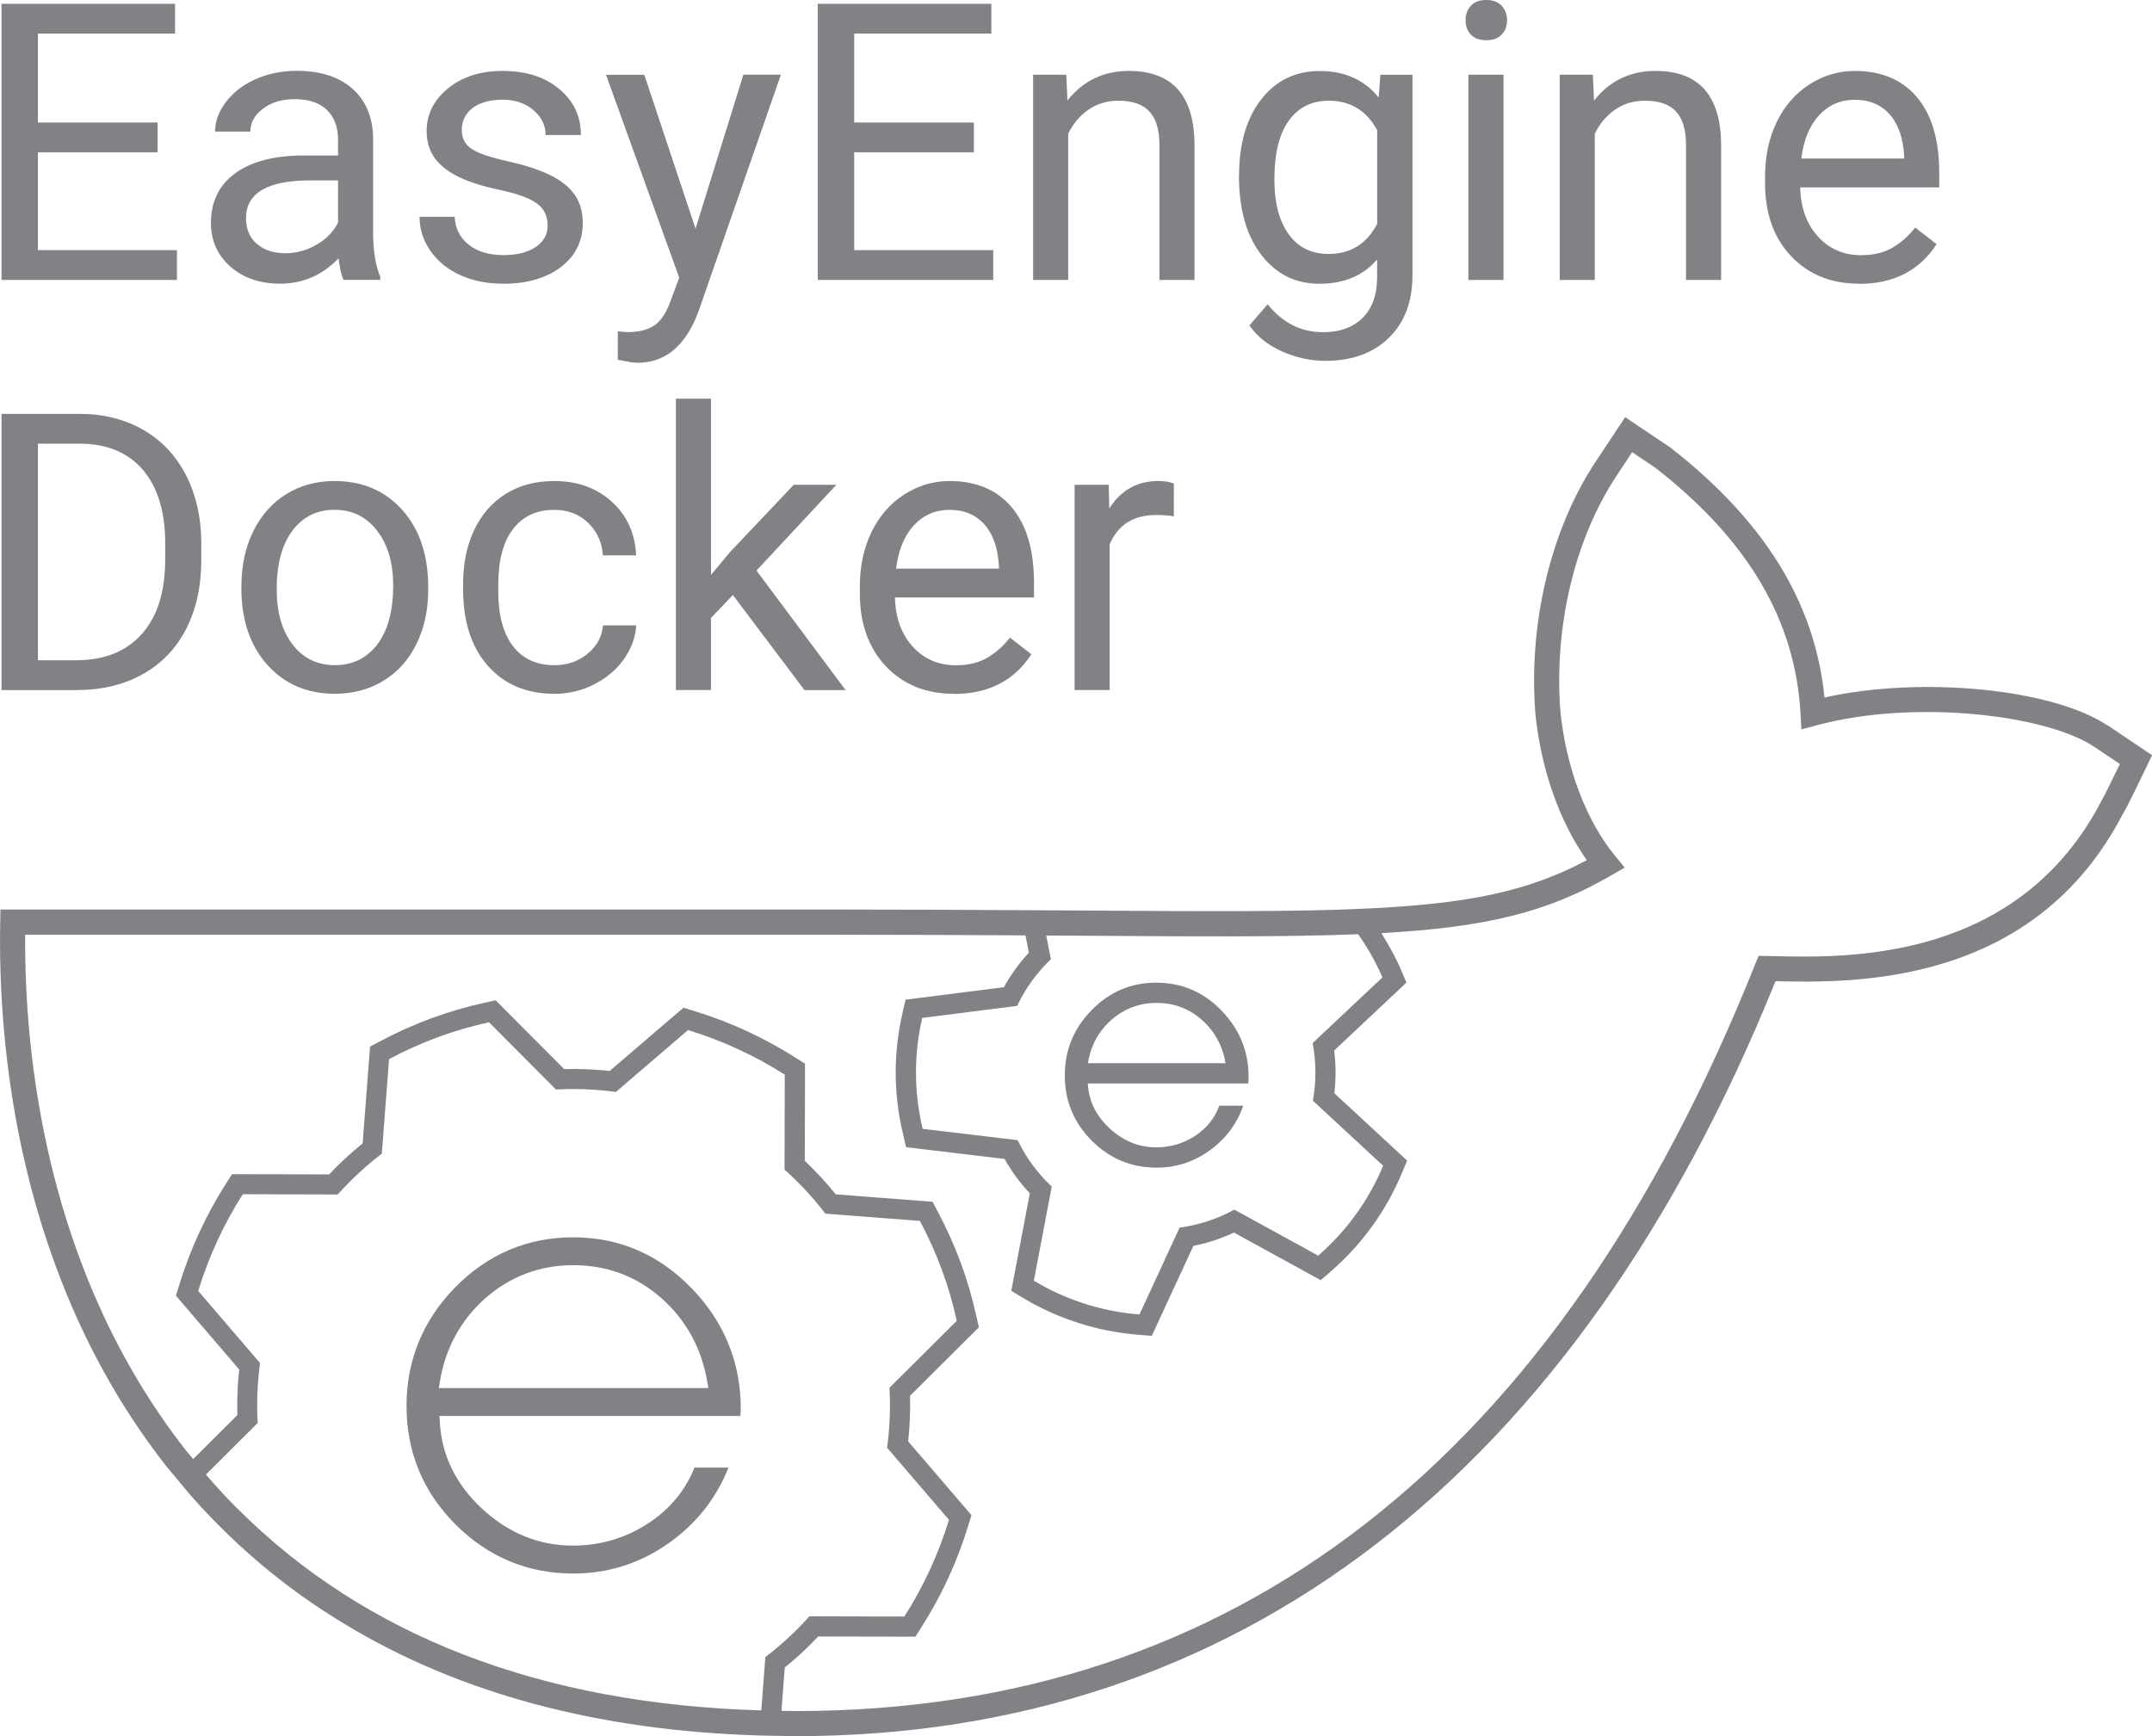 <?xml version="1.0" encoding="UTF-8"?>
<svg id="Layer_1" data-name="Layer 1" xmlns="http://www.w3.org/2000/svg" viewBox="0 0 385.86 311.35">
  <defs>
    <style>
      .cls-1 {
        fill: #808285;
      }
    </style>
  </defs>
  <g>
    <path class="cls-1" d="M.27,123.74v-49.52h13.98c4.31,0,8.12.95,11.43,2.86,3.31,1.9,5.87,4.62,7.67,8.13,1.8,3.52,2.72,7.55,2.74,12.11v3.16c0,4.67-.9,8.76-2.7,12.28s-4.38,6.21-7.72,8.1c-3.35,1.88-7.24,2.85-11.69,2.89H.27ZM6.8,79.56v38.84h6.87c5.03,0,8.95-1.57,11.75-4.7,2.8-3.13,4.2-7.59,4.2-13.38v-2.89c0-5.62-1.32-10-3.96-13.12-2.64-3.12-6.39-4.7-11.24-4.75h-7.62Z"/>
    <path class="cls-1" d="M43.29,105c0-3.61.71-6.85,2.12-9.73,1.42-2.88,3.39-5.1,5.92-6.66,2.53-1.57,5.41-2.35,8.65-2.35,5.01,0,9.06,1.74,12.16,5.2,3.1,3.47,4.64,8.09,4.64,13.84v.44c0,3.58-.68,6.8-2.06,9.64-1.37,2.85-3.33,5.07-5.88,6.65s-5.48,2.38-8.79,2.38c-4.99,0-9.03-1.73-12.13-5.2s-4.64-8.06-4.64-13.78v-.44ZM49.62,105.75c0,4.08.95,7.36,2.84,9.83s4.43,3.7,7.6,3.7,5.73-1.25,7.62-3.76c1.88-2.51,2.82-6.02,2.82-10.53,0-4.03-.96-7.31-2.88-9.81s-4.46-3.76-7.64-3.76-5.61,1.23-7.51,3.7c-1.91,2.48-2.86,6.01-2.86,10.61Z"/>
    <path class="cls-1" d="M99.45,119.29c2.24,0,4.21-.68,5.88-2.04s2.61-3.06,2.79-5.1h5.95c-.11,2.11-.84,4.11-2.18,6.02-1.34,1.9-3.12,3.42-5.36,4.55-2.23,1.14-4.6,1.7-7.09,1.7-5.01,0-9-1.67-11.96-5.02-2.96-3.34-4.44-7.92-4.44-13.72v-1.05c0-3.58.66-6.77,1.97-9.56,1.32-2.79,3.2-4.96,5.66-6.5s5.37-2.31,8.73-2.31c4.13,0,7.56,1.24,10.29,3.71s4.19,5.68,4.37,9.62h-5.95c-.18-2.38-1.08-4.34-2.7-5.87-1.62-1.53-3.62-2.29-6-2.29-3.2,0-5.67,1.15-7.43,3.45-1.76,2.3-2.64,5.63-2.64,9.98v1.19c0,4.24.87,7.51,2.62,9.8,1.74,2.29,4.24,3.44,7.48,3.44Z"/>
    <path class="cls-1" d="M131.42,106.7l-3.94,4.11v12.93h-6.29v-52.25h6.29v31.6l3.37-4.04,11.46-12.11h7.65l-14.32,15.38,15.98,21.43h-7.38l-12.83-17.04Z"/>
    <path class="cls-1" d="M171.05,124.42c-4.99,0-9.05-1.63-12.18-4.91-3.13-3.28-4.7-7.66-4.7-13.15v-1.16c0-3.65.7-6.91,2.09-9.78s3.34-5.11,5.85-6.73,5.22-2.43,8.15-2.43c4.78,0,8.51,1.58,11.16,4.73,2.65,3.15,3.98,7.66,3.98,13.54v2.62h-24.93c.09,3.63,1.15,6.56,3.18,8.8s4.61,3.35,7.74,3.35c2.22,0,4.1-.45,5.65-1.36,1.54-.9,2.89-2.11,4.05-3.6l3.84,2.99c-3.08,4.74-7.71,7.11-13.87,7.11ZM170.27,91.43c-2.54,0-4.67.92-6.4,2.77-1.72,1.85-2.79,4.44-3.2,7.77h18.44v-.48c-.18-3.2-1.04-5.68-2.59-7.43s-3.63-2.63-6.26-2.63Z"/>
    <path class="cls-1" d="M210.47,92.59c-.95-.16-1.99-.24-3.1-.24-4.13,0-6.93,1.76-8.4,5.27v26.12h-6.29v-36.8h6.12l.1,4.25c2.07-3.29,4.99-4.93,8.78-4.93,1.22,0,2.15.16,2.79.48v5.85Z"/>
  </g>
  <g>
    <path class="cls-1" d="M28.26,27.31H6.8v17.55h24.93v5.34H.27V.68h31.12v5.34H6.8v15.95h21.46v5.34Z"/>
    <path class="cls-1" d="M61.6,50.2c-.37-.73-.66-2.02-.89-3.88-2.92,3.04-6.42,4.55-10.48,4.55-3.62,0-6.6-1.02-8.93-3.07-2.32-2.05-3.48-4.66-3.48-7.81,0-3.83,1.45-6.8,4.37-8.93,2.92-2.12,7.01-3.18,12.3-3.18h6.12v-2.89c0-2.2-.66-3.95-1.97-5.25-1.32-1.3-3.25-1.96-5.82-1.96-2.24,0-4.13.56-5.65,1.7-1.52,1.13-2.28,2.51-2.28,4.11h-6.32c0-1.84.65-3.61,1.96-5.33,1.3-1.71,3.07-3.07,5.3-4.06,2.23-1,4.69-1.5,7.36-1.5,4.24,0,7.56,1.06,9.97,3.18s3.65,5.04,3.74,8.76v16.94c0,3.38.43,6.06,1.29,8.06v.55h-6.6ZM51.15,45.41c1.97,0,3.85-.51,5.61-1.53,1.77-1.02,3.05-2.35,3.85-3.98v-7.55h-4.93c-7.71,0-11.57,2.26-11.57,6.77,0,1.97.66,3.52,1.97,4.63,1.32,1.11,3,1.66,5.07,1.66Z"/>
    <path class="cls-1" d="M98.19,40.44c0-1.7-.64-3.02-1.92-3.96s-3.51-1.75-6.7-2.43c-3.19-.68-5.72-1.5-7.58-2.45-1.87-.95-3.25-2.09-4.15-3.4-.89-1.32-1.34-2.88-1.34-4.7,0-3.02,1.28-5.57,3.83-7.65,2.55-2.08,5.81-3.13,9.78-3.13,4.18,0,7.56,1.07,10.15,3.23,2.6,2.15,3.9,4.91,3.9,8.26h-6.33c0-1.72-.73-3.21-2.19-4.46-1.46-1.25-3.3-1.87-5.53-1.87s-4.08.5-5.37,1.49c-1.29,1-1.94,2.3-1.94,3.92,0,1.52.6,2.66,1.8,3.44s3.37,1.51,6.51,2.21c3.14.7,5.69,1.55,7.64,2.52s3.4,2.15,4.33,3.52c.94,1.37,1.41,3.04,1.41,5.02,0,3.29-1.32,5.92-3.95,7.91-2.63,1.98-6.04,2.97-10.24,2.97-2.95,0-5.56-.52-7.82-1.56-2.27-1.04-4.04-2.5-5.33-4.37s-1.92-3.89-1.92-6.07h6.29c.11,2.11.96,3.78,2.54,5.02,1.57,1.24,3.66,1.85,6.24,1.85,2.38,0,4.29-.48,5.73-1.44s2.16-2.25,2.16-3.86Z"/>
    <path class="cls-1" d="M124.72,40.98l8.57-27.59h6.73l-14.79,42.49c-2.29,6.12-5.93,9.18-10.92,9.18l-1.19-.1-2.35-.44v-5.1l1.7.14c2.13,0,3.79-.43,4.98-1.29,1.19-.86,2.17-2.44,2.94-4.73l1.4-3.74-13.13-36.39h6.87l9.18,27.59Z"/>
    <path class="cls-1" d="M174.62,27.31h-21.46v17.55h24.93v5.34h-31.46V.68h31.12v5.34h-24.59v15.95h21.46v5.34Z"/>
    <path class="cls-1" d="M191.19,13.4l.2,4.63c2.81-3.54,6.48-5.31,11.02-5.31,7.78,0,11.7,4.39,11.77,13.16v24.32h-6.29v-24.35c-.02-2.66-.63-4.62-1.82-5.88-1.19-1.27-3.04-1.91-5.56-1.91-2.04,0-3.84.55-5.38,1.63s-2.74,2.51-3.6,4.29v26.22h-6.29V13.4h5.95Z"/>
    <path class="cls-1" d="M222.17,31.5c0-5.74,1.33-10.3,3.98-13.69,2.65-3.39,6.17-5.08,10.54-5.08s7.99,1.59,10.51,4.76l.31-4.08h5.75v35.92c0,4.76-1.41,8.51-4.24,11.26s-6.62,4.12-11.38,4.12c-2.65,0-5.25-.57-7.79-1.7-2.54-1.14-4.48-2.69-5.82-4.66l3.26-3.78c2.7,3.33,6,5,9.9,5,3.06,0,5.44-.86,7.16-2.59,1.71-1.73,2.57-4.15,2.57-7.28v-3.16c-2.51,2.9-5.95,4.35-10.31,4.35s-7.79-1.73-10.46-5.2-4-8.2-4-14.18ZM228.5,32.21c0,4.15.85,7.41,2.55,9.78s4.08,3.55,7.14,3.55c3.96,0,6.88-1.8,8.74-5.41v-16.8c-1.92-3.51-4.82-5.27-8.67-5.27-3.06,0-5.45,1.19-7.17,3.57-1.73,2.38-2.59,5.91-2.59,10.58Z"/>
    <path class="cls-1" d="M262.78,3.64c0-1.02.31-1.88.93-2.59.63-.7,1.55-1.05,2.77-1.05s2.15.35,2.79,1.05c.63.7.95,1.56.95,2.59s-.32,1.87-.95,2.55c-.63.68-1.56,1.02-2.79,1.02s-2.15-.34-2.77-1.02c-.62-.68-.93-1.53-.93-2.55ZM269.58,50.2h-6.29V13.4h6.29v36.8Z"/>
    <path class="cls-1" d="M285.61,13.4l.2,4.63c2.81-3.54,6.48-5.31,11.02-5.31,7.78,0,11.7,4.39,11.77,13.16v24.32h-6.29v-24.35c-.02-2.66-.63-4.62-1.82-5.88-1.19-1.27-3.04-1.91-5.56-1.91-2.04,0-3.84.55-5.38,1.63s-2.74,2.51-3.6,4.29v26.22h-6.29V13.4h5.95Z"/>
    <path class="cls-1" d="M333.36,50.88c-4.99,0-9.05-1.63-12.18-4.91-3.13-3.28-4.7-7.66-4.7-13.15v-1.16c0-3.65.7-6.91,2.09-9.78s3.34-5.11,5.85-6.73,5.22-2.43,8.15-2.43c4.78,0,8.51,1.58,11.16,4.73,2.65,3.15,3.98,7.66,3.98,13.54v2.62h-24.93c.09,3.63,1.15,6.56,3.18,8.8s4.61,3.35,7.74,3.35c2.22,0,4.1-.45,5.65-1.36,1.54-.9,2.89-2.11,4.05-3.6l3.84,2.99c-3.08,4.74-7.71,7.11-13.87,7.11ZM332.58,17.89c-2.54,0-4.67.92-6.4,2.77-1.72,1.85-2.79,4.44-3.2,7.77h18.44v-.48c-.18-3.2-1.04-5.68-2.59-7.43s-3.63-2.63-6.26-2.63Z"/>
  </g>
  <g>
    <path class="cls-1" d="M378.05,130.19c-9.98-6.72-33.54-8.97-50.91-5.11-1.7-16.99-10.74-31.66-27.66-44.84l-8.08-5.43-5.4,8.14c-8,12.16-12,29.03-10.69,45.18,1.03,9.91,4.34,19.26,9.21,26.12-10.54,5.62-21.36,7.87-39.94,8.7-1.47.07-2.96.13-4.53.18-3.49.11-7.23.18-11.29.22-2.39.02-4.89.04-7.49.04-.19,0-.37,0-.57,0-3.14,0-6.45,0-9.93-.01-5.69-.02-11.81-.06-18.51-.11-1.8-.01-3.72-.02-5.59-.03-1.24,0-2.42-.02-3.69-.02-10.27-.06-21.68-.12-34.42-.12H.08l-.04,2.21c-.43,21.67,2.85,63.16,29.66,97.47.54.69,1.14,1.36,1.71,2.05,1.01,1.24,2.02,2.48,3.09,3.69,1.57,1.77,3.2,3.5,4.89,5.19,4.54,4.55,9.42,8.68,14.6,12.4,2.62,1.88,5.34,3.64,8.13,5.32,20.43,12.29,45.2,18.93,74.04,19.79,1.2.04,2.41.05,3.62.07.9.01,1.78.05,2.69.05h.18c79.2,0,139.93-46.81,175.7-135.38h.08c13.83.29,46.2.98,62.24-30.08.15-.19.52-.7,4.36-8.69l.84-1.76-7.81-5.25ZM192.23,167.79c22.11.15,38.46.26,51.29-.26,1.69,2.42,3.18,5,4.35,7.75l-12.51,11.77c.32,1.71.5,3.47.5,5.27s-.16,3.42-.46,5.06l12.6,11.67c-2.6,6.25-6.62,11.75-11.64,16.12l-15.04-8.25c-2.98,1.64-6.3,2.76-9.81,3.22l-7.2,15.58c-6.89-.54-13.33-2.68-18.94-6.06l3.21-16.87c-2.52-2.36-4.6-5.18-6.11-8.33l-17.04-2.03c-.77-3.24-1.19-6.63-1.19-10.11s.39-6.64,1.12-9.78l17.02-2.16c1.49-3.16,3.55-5.99,6.05-8.37l-.84-4.24c1.55,0,3.17.02,4.67.03ZM42.56,270.53c-1.97-1.97-3.84-4.02-5.64-6.1l9.28-9.24c-.2-3.62-.05-7.22.43-10.76l-11.09-12.93c1.87-6.11,4.56-11.95,7.99-17.34l17.03.04c2.38-2.66,5.01-5.11,7.9-7.31l1.3-16.96c2.78-1.48,5.69-2.8,8.73-3.93,3.04-1.12,6.11-2,9.19-2.68l12,12.06c1.04-.06,2.09-.09,3.13-.09,2.57,0,5.11.18,7.63.52l12.93-11.09c6.11,1.87,11.95,4.56,17.34,7.99l-.04,17.03c2.66,2.38,5.12,5.01,7.31,7.9l16.96,1.3c1.48,2.78,2.8,5.69,3.93,8.73,1.12,3.04,2,6.11,2.68,9.19l-12.06,12c.2,3.62.05,7.22-.43,10.76l11.09,12.93c-1.87,6.11-4.56,11.95-7.99,17.34l-17.03-.04c-2.38,2.66-5.01,5.11-7.9,7.31l-.73,9.56c-39.46-1.14-71.05-13.29-93.93-36.2ZM376.85,143.52c-14.94,28.86-45.3,28.24-58.33,27.95l-3.21-.06-.58,1.44c-35.46,88.92-93.34,133.99-172.09,133.99h-.19c-.79,0-1.56-.04-2.34-.04l.6-7.77c2.11-1.7,4.12-3.57,6-5.56l15.43.03h1.99s1.07-1.67,1.07-1.67c3.61-5.67,6.44-11.8,8.4-18.22l.58-1.9-1.29-1.51-10.05-11.72c.29-2.72.4-5.46.33-8.17l10.93-10.88,1.41-1.4-.43-1.94c-.74-3.35-1.69-6.6-2.82-9.65-1.13-3.06-2.52-6.14-4.12-9.17l-.93-1.76-1.98-.15-15.37-1.18c-1.7-2.11-3.57-4.12-5.56-6l.04-15.43v-1.99s-1.67-1.07-1.67-1.07c-5.67-3.61-11.8-6.44-18.22-8.4l-1.9-.58-1.51,1.29-11.72,10.05c-2.16-.23-4.33-.35-6.48-.35-.56,0-1.12,0-1.69.02l-10.88-10.93-1.4-1.41-1.94.43c-3.35.74-6.59,1.69-9.65,2.82-3.06,1.13-6.15,2.52-9.17,4.12l-1.76.93-.15,1.98-1.18,15.38c-2.11,1.7-4.12,3.57-6,5.56l-15.43-.03h-1.99s-1.07,1.67-1.07,1.67c-3.61,5.67-6.44,11.8-8.4,18.22l-.58,1.9,1.29,1.51,10.05,11.72c-.3,2.72-.41,5.46-.33,8.17l-7.92,7.89c-.44-.55-.93-1.08-1.36-1.63C8.18,227.93,4.37,189.21,4.51,167.62h144.04c13.13,0,24.81.06,35.32.12l.61,3.09c-1.74,1.89-3.24,3.96-4.48,6.2l-15.13,1.92-2.5.32-.56,2.46c-.8,3.49-1.21,7.06-1.21,10.59s.43,7.34,1.29,10.94l.58,2.46,2.51.3,15.14,1.81c1.25,2.23,2.77,4.29,4.53,6.17l-2.85,15-.47,2.48,2.16,1.3c6.19,3.72,13.29,5.99,20.52,6.57l2.51.2,1.06-2.29,6.4-13.84c2.52-.5,4.95-1.3,7.27-2.39l13.36,7.33,2.21,1.21,1.9-1.66c5.48-4.77,9.84-10.81,12.61-17.46l.97-2.33-1.85-1.71-11.2-10.37c.15-1.24.22-2.48.22-3.7,0-1.31-.08-2.63-.25-3.95l11.12-10.46,1.84-1.73-.99-2.32c-.97-2.28-2.19-4.44-3.51-6.55,18.91-1.04,29.85-3.75,41.34-10.42l2.3-1.33-1.69-2.05c-5.2-6.31-8.78-15.74-9.83-25.8-1.22-15.14,2.5-30.94,9.97-42.28l2.88-4.36,4.18,2.81c16.6,12.93,25.11,27.37,26.01,44.13l.15,2.78,2.69-.73c17.75-4.78,41.37-1.85,49.85,3.86l4.57,3.07c-1.45,3-2.88,5.88-3.25,6.51Z"/>
    <path class="cls-1" d="M207.39,209.39c3.48,0,6.64-1.02,9.5-3.08,2.86-2.05,4.87-4.73,6.03-8.03h-4.29c-.85,2.29-2.34,4.13-4.48,5.5-2.07,1.31-4.34,1.97-6.83,1.97-3.12,0-5.9-1.13-8.35-3.39-2.46-2.27-3.77-4.96-3.92-8.06h28.77l.06-1.16c0-4.59-1.61-8.54-4.82-11.87-3.24-3.37-7.14-5.05-11.73-5.05s-8.38,1.65-11.62,4.94c-3.2,3.27-4.79,7.17-4.79,11.7s1.6,8.43,4.79,11.65c3.23,3.25,7.12,4.88,11.67,4.88ZM199.24,182.93c2.31-2.05,5.03-3.08,8.15-3.08s5.86,1.03,8.15,3.08c2.27,2.03,3.68,4.61,4.2,7.73h-24.68c.51-3.12,1.9-5.7,4.17-7.73Z"/>
    <path class="cls-1" d="M102.72,221.89c-8.16,0-15.26,3.02-21.11,8.97-5.79,5.92-8.72,13.08-8.72,21.28s2.93,15.35,8.72,21.17c5.85,5.89,12.99,8.87,21.22,8.87,6.29,0,12.1-1.88,17.27-5.59,4.82-3.45,8.35-7.96,10.52-13.41h-6.1c-1.68,4.2-4.55,7.61-8.53,10.15-4,2.55-8.47,3.84-13.27,3.84-6.05,0-11.52-2.21-16.24-6.58-4.77-4.41-7.34-9.7-7.63-15.72l-.05-.95h53.95l.07-1.31c0-8.26-2.95-15.53-8.78-21.55-5.85-6.09-13.02-9.18-21.32-9.18ZM127.02,248.92h-48.34l.17-1.05c.98-6.03,3.71-11.07,8.1-15,4.49-3.97,9.82-5.99,15.86-5.99s11.41,2.01,15.86,5.99c4.4,3.92,7.14,8.96,8.16,14.99l.18,1.06Z"/>
  </g>
</svg>